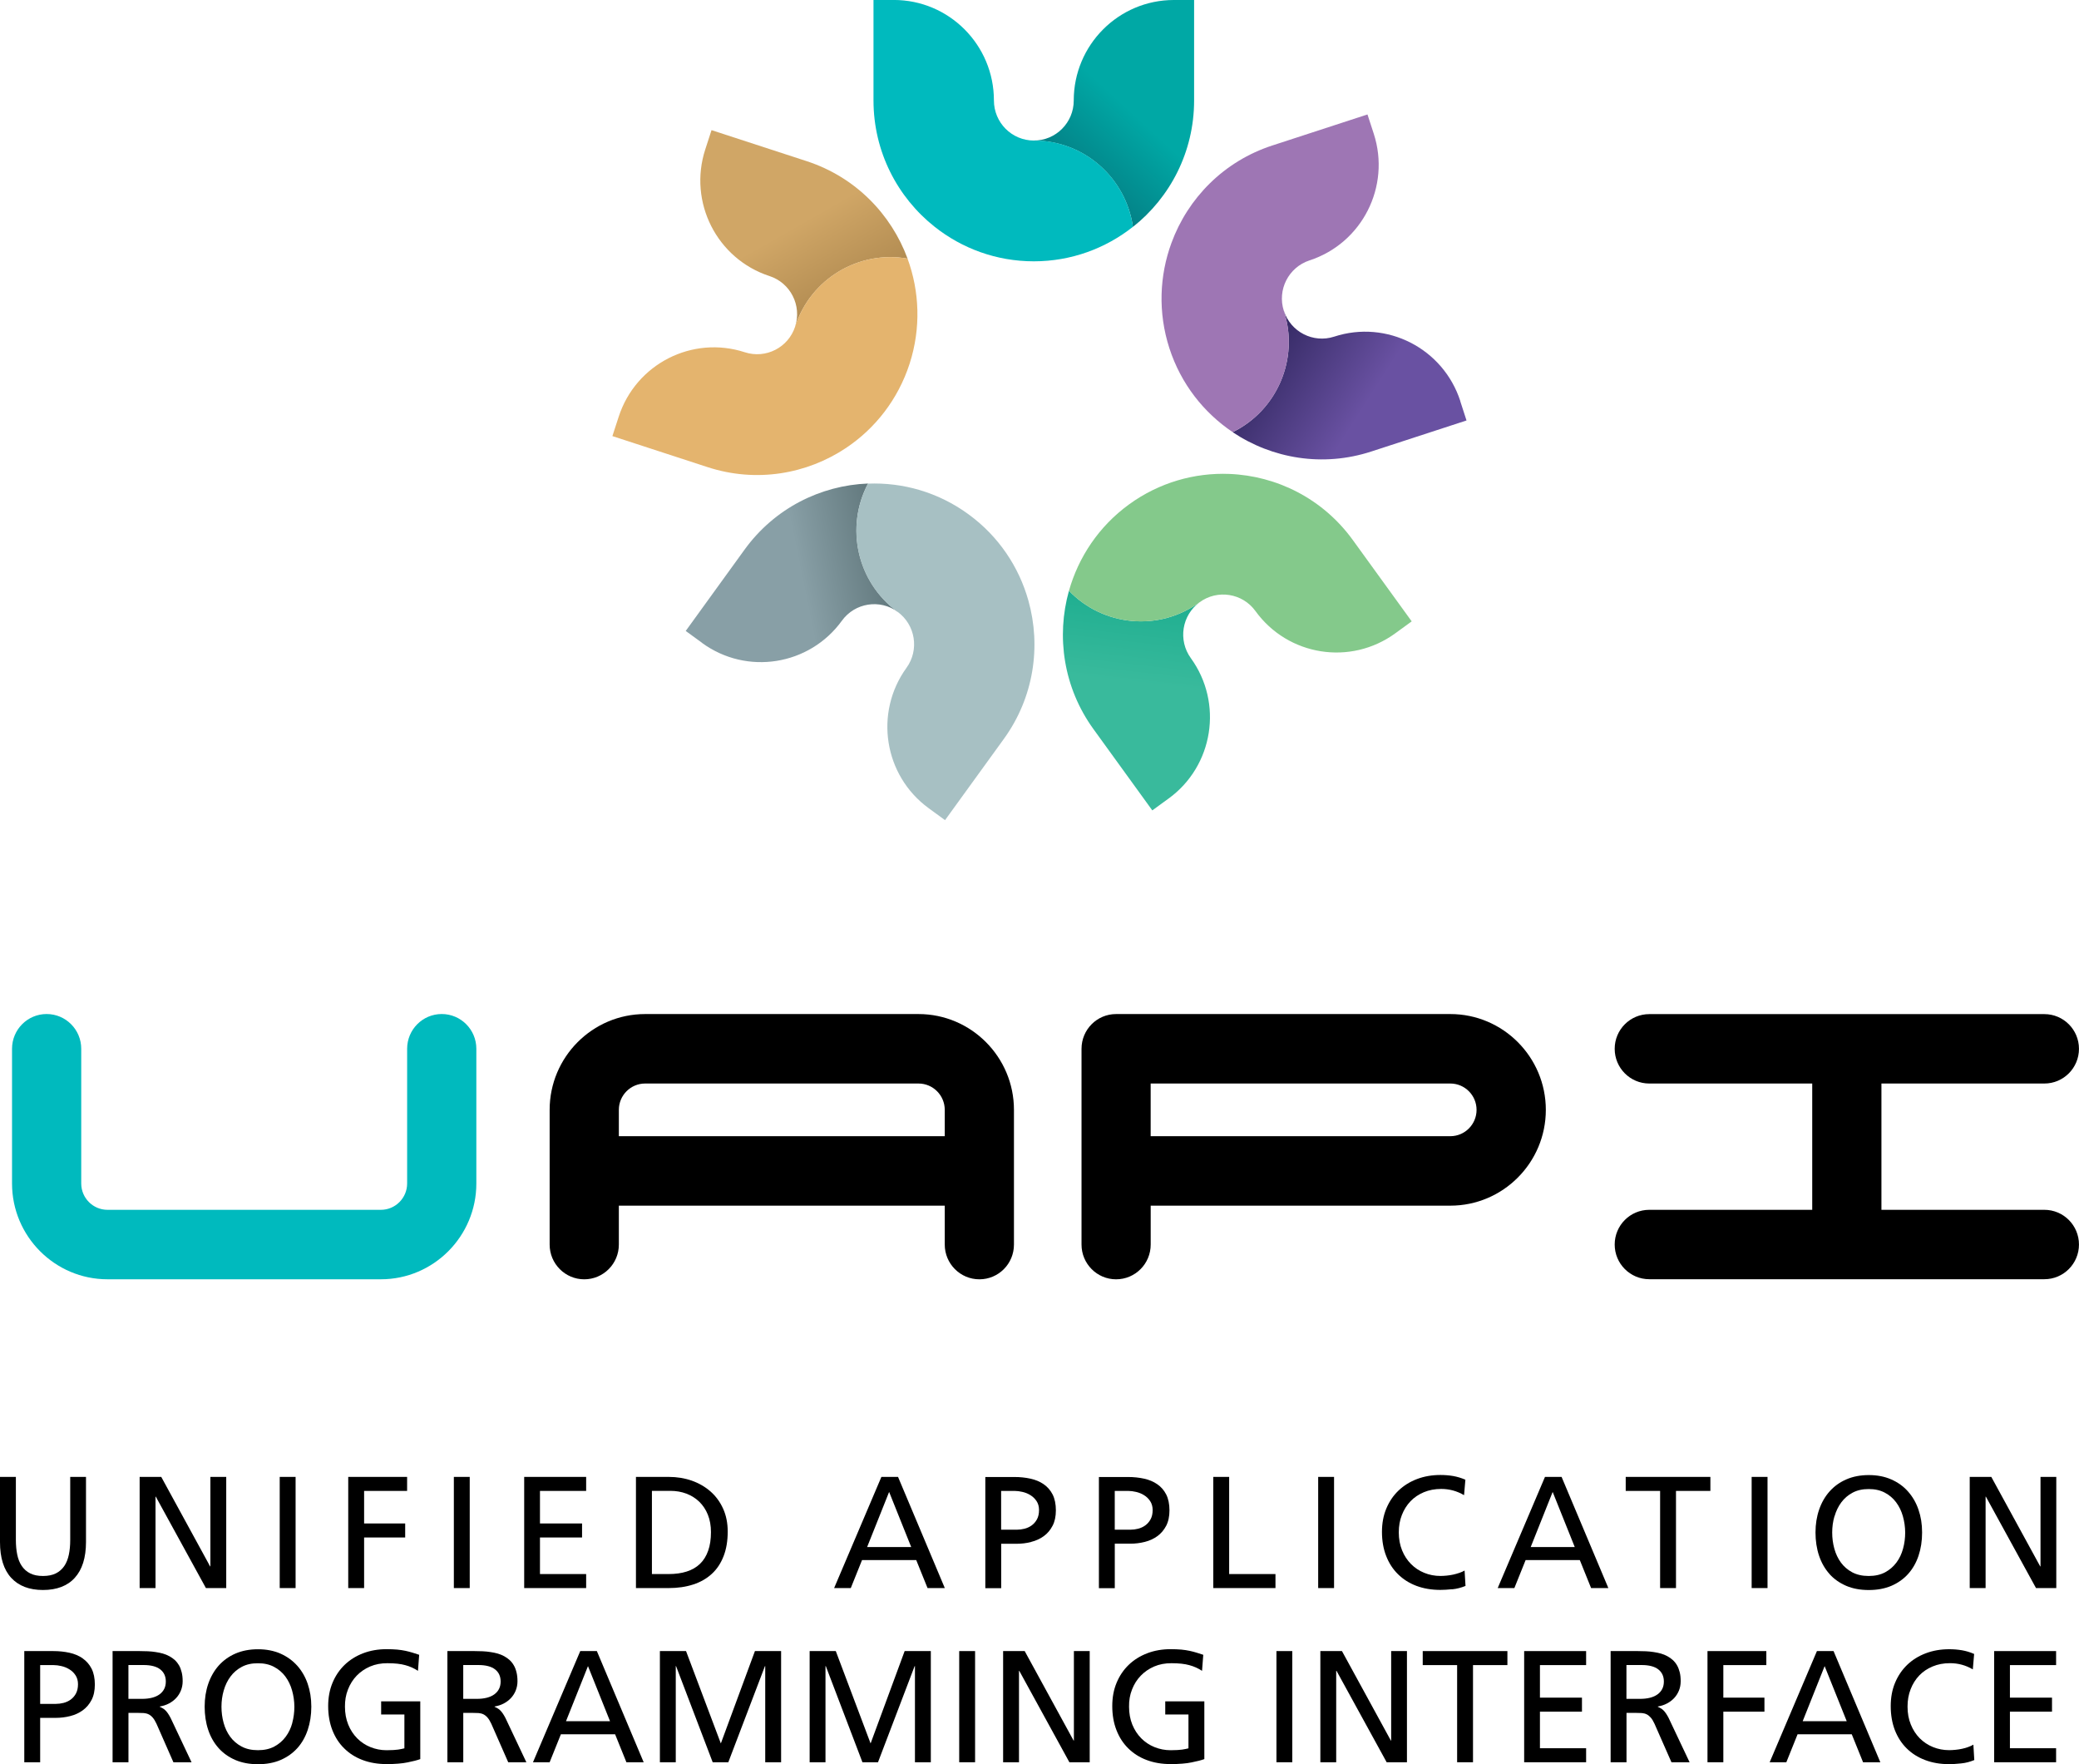 <svg width="66" height="56" viewBox="0 0 66 56" fill="none" xmlns="http://www.w3.org/2000/svg">
<g clip-path="url(#clip0_798_2596)">
<path d="M37.266 0C35.51 0 34.087 1.428 34.087 3.19C34.087 3.893 33.52 4.462 32.819 4.462C34.422 4.462 35.747 5.654 35.966 7.203C37.148 6.268 37.908 4.819 37.908 3.191V0H37.264H37.266Z" fill="url(#paint0_linear_798_2596)"/>
<path d="M32.821 4.461C32.12 4.461 31.553 3.891 31.553 3.188C31.553 1.427 30.13 -0.001 28.374 -0.001H27.73V3.188C27.73 4.816 28.491 6.265 29.673 7.2C30.539 7.885 31.63 8.295 32.819 8.295C34.007 8.295 35.099 7.885 35.966 7.2C35.748 5.651 34.424 4.459 32.819 4.459L32.821 4.461Z" fill="#00BABE"/>
<path d="M22.389 4.744C21.846 6.419 22.759 8.218 24.429 8.763C25.095 8.98 25.459 9.698 25.243 10.366C25.738 8.837 27.276 7.939 28.812 8.21C28.291 6.793 27.152 5.619 25.61 5.116L22.588 4.131L22.389 4.745V4.744Z" fill="url(#paint1_linear_798_2596)"/>
<path d="M25.243 10.365C25.027 11.033 24.311 11.398 23.646 11.182C21.976 10.637 20.183 11.554 19.641 13.229L19.441 13.843L22.463 14.828C24.007 15.331 25.614 15.053 26.866 14.214C27.782 13.599 28.507 12.683 28.875 11.55C29.242 10.416 29.191 9.246 28.811 8.209C27.275 7.938 25.737 8.834 25.242 10.365H25.243Z" fill="#E4B46E"/>
<path d="M22.288 20.409C23.708 21.444 25.695 21.128 26.727 19.703C27.138 19.135 27.931 19.008 28.498 19.421C27.201 18.475 26.827 16.73 27.558 15.348C26.053 15.406 24.59 16.131 23.636 17.448L21.769 20.028L22.289 20.407L22.288 20.409Z" fill="url(#paint2_linear_798_2596)"/>
<path d="M28.496 19.422C29.063 19.835 29.189 20.631 28.777 21.199C27.746 22.625 28.06 24.618 29.481 25.654L30.001 26.034L31.869 23.454C32.822 22.137 33.056 20.516 32.647 19.063C32.348 17.998 31.704 17.022 30.742 16.322C29.781 15.621 28.657 15.308 27.555 15.352C26.824 16.733 27.198 18.479 28.495 19.425L28.496 19.422Z" fill="#A7C0C3"/>
<path d="M37.101 25.346C38.522 24.311 38.836 22.316 37.804 20.891C37.393 20.323 37.518 19.527 38.086 19.114C36.788 20.06 35.018 19.878 33.935 18.753C33.527 20.207 33.76 21.827 34.713 23.144L36.581 25.724L37.101 25.345V25.346Z" fill="url(#paint3_linear_798_2596)"/>
<path d="M38.085 19.115C38.651 18.703 39.445 18.828 39.856 19.397C40.887 20.823 42.875 21.138 44.295 20.103L44.816 19.724L42.948 17.144C41.995 15.827 40.531 15.103 39.027 15.044C37.925 15.001 36.802 15.313 35.84 16.013C34.879 16.713 34.236 17.69 33.935 18.754C35.018 19.879 36.788 20.061 38.085 19.115Z" fill="#84C98B"/>
<path d="M46.36 12.733C45.817 11.058 44.025 10.141 42.355 10.686C41.689 10.902 40.975 10.537 40.758 9.869C41.253 11.398 40.533 13.032 39.132 13.718C40.384 14.557 41.992 14.835 43.534 14.332L46.556 13.347L46.357 12.733H46.36Z" fill="url(#paint4_linear_798_2596)"/>
<path d="M40.757 9.869C40.541 9.201 40.906 8.484 41.571 8.266C43.241 7.721 44.154 5.922 43.612 4.247L43.412 3.633L40.391 4.618C38.847 5.121 37.709 6.294 37.189 7.711C36.808 8.749 36.757 9.919 37.123 11.053C37.49 12.186 38.216 13.101 39.133 13.717C40.535 13.031 41.254 11.398 40.759 9.867L40.757 9.869Z" fill="#9E76B4"/>
<path d="M12.09 40.608H3.412C1.741 40.608 0.382 39.243 0.382 37.567V33.291C0.382 32.682 0.873 32.188 1.48 32.188C2.086 32.188 2.579 32.681 2.579 33.291V37.567C2.579 38.028 2.953 38.403 3.412 38.403H12.092C12.551 38.403 12.925 38.028 12.925 37.567V33.291C12.925 32.682 13.417 32.188 14.023 32.188C14.629 32.188 15.122 32.681 15.122 33.291V37.567C15.122 39.243 13.763 40.608 12.092 40.608H12.09Z" fill="#00BABE"/>
<path d="M29.159 32.189H20.48C18.809 32.189 17.449 33.553 17.449 35.23V39.506C17.449 40.114 17.941 40.609 18.547 40.609C19.153 40.609 19.646 40.116 19.646 39.506V38.271H29.992V39.506C29.992 40.114 30.484 40.609 31.092 40.609C31.699 40.609 32.189 40.116 32.189 39.506V35.23C32.189 33.553 30.83 32.189 29.159 32.189ZM19.646 36.066V35.23C19.646 34.769 20.02 34.394 20.48 34.394H29.159C29.619 34.394 29.992 34.769 29.992 35.23V36.066H19.646Z" fill="black"/>
<path d="M46.042 32.189H35.431C34.825 32.189 34.334 32.682 34.334 33.292V39.506C34.334 40.114 34.825 40.609 35.431 40.609C36.038 40.609 36.53 40.116 36.53 39.506V38.271H46.043C47.714 38.271 49.074 36.907 49.074 35.23C49.074 33.553 47.714 32.189 46.043 32.189H46.042ZM46.042 36.066H36.529V34.394H46.042C46.502 34.394 46.875 34.769 46.875 35.23C46.875 35.691 46.502 36.066 46.042 36.066Z" fill="black"/>
<path d="M64.901 38.403H59.728V34.394H64.901C65.507 34.394 65.999 33.901 65.999 33.292C65.999 32.684 65.507 32.191 64.901 32.191H52.358C51.751 32.191 51.26 32.684 51.26 33.292C51.26 33.901 51.751 34.394 52.358 34.394H57.531V38.403H52.358C51.751 38.403 51.26 38.896 51.26 39.505C51.26 40.113 51.751 40.606 52.358 40.606H64.901C65.507 40.606 65.999 40.113 65.999 39.505C65.999 38.896 65.507 38.403 64.901 38.403Z" fill="black"/>
<path d="M1.946 50.374C2.117 50.308 2.259 50.213 2.375 50.083C2.492 49.954 2.58 49.796 2.64 49.607C2.699 49.418 2.73 49.199 2.73 48.948V46.881H2.229V48.886C2.229 49.054 2.215 49.208 2.186 49.347C2.157 49.486 2.11 49.607 2.042 49.708C1.974 49.808 1.885 49.888 1.775 49.943C1.664 49.999 1.527 50.026 1.365 50.026C1.203 50.026 1.066 49.999 0.957 49.943C0.847 49.888 0.759 49.808 0.691 49.708C0.623 49.608 0.576 49.487 0.547 49.347C0.518 49.207 0.504 49.053 0.504 48.886V46.881H0V48.948C0 49.447 0.118 49.825 0.354 50.083C0.592 50.342 0.929 50.471 1.365 50.471C1.582 50.471 1.777 50.439 1.946 50.374Z" fill="black"/>
<path d="M4.937 47.508H4.946L6.537 50.41H7.182V46.881H6.679V49.721H6.67L5.119 46.881H4.433V50.41H4.937V47.508Z" fill="black"/>
<path d="M9.384 46.881H8.88V50.41H9.384V46.881Z" fill="black"/>
<path d="M11.559 48.804H12.863V48.359H11.559V47.326H12.924V46.881H11.055V50.41H11.559V48.804Z" fill="black"/>
<path d="M14.912 46.881H14.408V50.41H14.912V46.881Z" fill="black"/>
<path d="M18.608 49.965H17.142V48.804H18.478V48.359H17.142V47.326H18.608V46.881H16.641V50.41H18.608V49.965Z" fill="black"/>
<path d="M22.008 50.296C22.239 50.221 22.436 50.107 22.598 49.958C22.76 49.81 22.884 49.622 22.971 49.397C23.059 49.172 23.102 48.912 23.102 48.616C23.102 48.346 23.053 48.102 22.955 47.887C22.857 47.672 22.724 47.491 22.553 47.341C22.383 47.193 22.185 47.079 21.958 46.999C21.731 46.92 21.488 46.881 21.227 46.881H20.189V50.41H21.227C21.515 50.41 21.775 50.372 22.007 50.296H22.008ZM20.696 49.965V47.324H21.284C21.465 47.324 21.636 47.354 21.792 47.413C21.948 47.473 22.084 47.558 22.2 47.67C22.315 47.783 22.407 47.919 22.472 48.082C22.537 48.244 22.57 48.428 22.57 48.633C22.57 48.861 22.541 49.058 22.481 49.225C22.422 49.392 22.336 49.531 22.223 49.64C22.109 49.75 21.968 49.832 21.8 49.885C21.633 49.939 21.442 49.965 21.224 49.965H20.696Z" fill="black"/>
<path d="M27.981 46.881L26.48 50.41H27.009L27.366 49.522H29.087L29.446 50.41H29.994L28.509 46.881H27.98H27.981ZM27.528 49.107L28.226 47.358L28.927 49.107H27.527H27.528Z" fill="black"/>
<path d="M32.737 48.944C32.887 48.907 33.019 48.846 33.135 48.762C33.25 48.679 33.344 48.569 33.414 48.434C33.485 48.3 33.52 48.136 33.52 47.941C33.52 47.747 33.485 47.573 33.416 47.438C33.347 47.304 33.251 47.195 33.132 47.113C33.013 47.031 32.873 46.972 32.713 46.937C32.553 46.902 32.383 46.884 32.202 46.884H31.28V50.413H31.784V49.004H32.275C32.434 49.004 32.588 48.984 32.737 48.947V48.944ZM31.784 47.326H32.211C32.289 47.326 32.372 47.337 32.462 47.358C32.552 47.379 32.636 47.413 32.714 47.462C32.791 47.509 32.856 47.573 32.908 47.651C32.959 47.729 32.985 47.823 32.985 47.933C32.985 48.05 32.963 48.148 32.919 48.229C32.874 48.309 32.818 48.373 32.75 48.422C32.682 48.471 32.606 48.505 32.524 48.526C32.441 48.547 32.361 48.557 32.282 48.557H31.782V47.326H31.784Z" fill="black"/>
<path d="M35.39 49.001H35.882C36.041 49.001 36.194 48.982 36.344 48.944C36.493 48.907 36.625 48.846 36.741 48.762C36.856 48.679 36.95 48.569 37.021 48.434C37.091 48.3 37.126 48.136 37.126 47.941C37.126 47.747 37.091 47.573 37.022 47.438C36.953 47.304 36.858 47.195 36.738 47.113C36.619 47.031 36.48 46.972 36.319 46.937C36.16 46.902 35.989 46.884 35.808 46.884H34.886V50.413H35.39V49.004V49.001ZM35.39 47.326H35.818C35.895 47.326 35.978 47.337 36.068 47.358C36.158 47.379 36.243 47.413 36.32 47.462C36.398 47.509 36.463 47.573 36.514 47.651C36.565 47.729 36.592 47.823 36.592 47.933C36.592 48.05 36.57 48.148 36.525 48.229C36.481 48.309 36.424 48.373 36.356 48.422C36.288 48.471 36.212 48.505 36.131 48.526C36.048 48.547 35.967 48.557 35.889 48.557H35.389V47.326H35.39Z" fill="black"/>
<path d="M39.021 46.881H38.517V50.41H40.491V49.965H39.021V46.881Z" fill="black"/>
<path d="M42.351 46.881H41.847V50.41H42.351V46.881Z" fill="black"/>
<path d="M46.102 50.449C46.175 50.442 46.247 50.429 46.316 50.411C46.386 50.393 46.455 50.37 46.524 50.342L46.495 49.853C46.451 49.879 46.398 49.904 46.336 49.925C46.273 49.947 46.208 49.965 46.139 49.981C46.07 49.996 46.001 50.007 45.929 50.014C45.857 50.021 45.79 50.025 45.728 50.025C45.547 50.025 45.375 49.992 45.214 49.926C45.054 49.861 44.914 49.768 44.794 49.647C44.675 49.526 44.579 49.382 44.51 49.211C44.441 49.04 44.406 48.851 44.406 48.644C44.406 48.437 44.438 48.261 44.503 48.093C44.568 47.925 44.659 47.779 44.777 47.655C44.895 47.531 45.037 47.437 45.202 47.367C45.368 47.298 45.551 47.263 45.753 47.263C46.013 47.263 46.255 47.329 46.478 47.461L46.52 46.97C46.392 46.915 46.262 46.876 46.132 46.853C46.002 46.831 45.866 46.82 45.728 46.82C45.459 46.82 45.212 46.863 44.985 46.949C44.758 47.035 44.561 47.158 44.396 47.316C44.231 47.474 44.103 47.663 44.01 47.886C43.917 48.108 43.872 48.355 43.872 48.629C43.872 48.903 43.916 49.164 44.005 49.39C44.093 49.617 44.218 49.81 44.38 49.969C44.542 50.129 44.735 50.253 44.964 50.339C45.192 50.425 45.446 50.468 45.724 50.468C45.829 50.468 45.955 50.461 46.103 50.446L46.102 50.449Z" fill="black"/>
<path d="M49.047 46.881L47.546 50.41H48.075L48.432 49.522H50.153L50.511 50.41H51.059L49.574 46.881H49.045H49.047ZM48.594 49.107L49.291 47.358L49.992 49.107H48.592H48.594Z" fill="black"/>
<path d="M52.702 50.41H53.206V47.326H54.298V46.881H51.61V47.326H52.702V50.41Z" fill="black"/>
<path d="M56.112 46.881H55.608V50.41H56.112V46.881Z" fill="black"/>
<path d="M58.076 49.961C58.22 50.122 58.398 50.247 58.608 50.338C58.818 50.428 59.056 50.472 59.326 50.472C59.596 50.472 59.834 50.428 60.045 50.338C60.255 50.247 60.431 50.122 60.576 49.961C60.72 49.8 60.831 49.607 60.906 49.383C60.981 49.16 61.019 48.914 61.019 48.646C61.019 48.377 60.981 48.143 60.904 47.92C60.828 47.698 60.716 47.506 60.571 47.343C60.425 47.179 60.248 47.052 60.039 46.961C59.83 46.869 59.594 46.823 59.328 46.823C59.062 46.823 58.822 46.869 58.612 46.961C58.402 47.052 58.226 47.18 58.081 47.343C57.937 47.505 57.826 47.698 57.75 47.92C57.673 48.143 57.635 48.384 57.635 48.646C57.635 48.907 57.672 49.16 57.748 49.383C57.823 49.607 57.934 49.8 58.078 49.961H58.076ZM58.24 48.13C58.288 47.964 58.36 47.815 58.456 47.687C58.551 47.559 58.672 47.456 58.816 47.38C58.96 47.304 59.13 47.266 59.325 47.267C59.519 47.266 59.688 47.304 59.833 47.38C59.978 47.456 60.099 47.559 60.194 47.687C60.29 47.815 60.362 47.964 60.409 48.13C60.456 48.297 60.481 48.469 60.482 48.647C60.482 48.823 60.46 48.994 60.414 49.16C60.369 49.325 60.3 49.472 60.204 49.6C60.108 49.728 59.989 49.832 59.844 49.91C59.699 49.987 59.526 50.026 59.324 50.026C59.121 50.026 58.949 49.987 58.802 49.91C58.656 49.832 58.536 49.728 58.442 49.6C58.348 49.472 58.279 49.325 58.233 49.16C58.187 48.994 58.165 48.823 58.165 48.647C58.165 48.471 58.188 48.297 58.237 48.13H58.24Z" fill="black"/>
<path d="M64.778 46.881V49.721H64.768L63.216 46.881H62.531V50.41H63.035V47.508H63.044L64.635 50.41H65.279V46.881H64.778Z" fill="black"/>
<path d="M2.623 52.639C2.504 52.558 2.364 52.498 2.204 52.463C2.045 52.428 1.874 52.41 1.693 52.41H0.771V55.939H1.275V54.53H1.766C1.926 54.53 2.079 54.511 2.229 54.473C2.378 54.436 2.51 54.375 2.626 54.291C2.741 54.208 2.835 54.098 2.906 53.963C2.976 53.829 3.011 53.665 3.011 53.47C3.011 53.276 2.976 53.102 2.907 52.967C2.838 52.833 2.742 52.724 2.623 52.642V52.639ZM2.411 53.758C2.367 53.838 2.31 53.902 2.243 53.951C2.175 54 2.099 54.034 2.017 54.055C1.934 54.076 1.854 54.086 1.775 54.086H1.275V52.855H1.703C1.78 52.855 1.863 52.866 1.953 52.887C2.043 52.908 2.128 52.942 2.205 52.991C2.283 53.038 2.348 53.102 2.399 53.18C2.45 53.258 2.476 53.352 2.476 53.462C2.476 53.579 2.454 53.677 2.41 53.758H2.411Z" fill="black"/>
<path d="M5.259 54.3C5.235 54.275 5.209 54.252 5.177 54.233C5.145 54.214 5.111 54.195 5.073 54.179V54.169C5.174 54.152 5.27 54.122 5.359 54.076C5.447 54.03 5.523 53.973 5.588 53.905C5.653 53.836 5.705 53.756 5.742 53.665C5.779 53.573 5.799 53.474 5.799 53.367C5.799 53.261 5.789 53.167 5.768 53.084C5.748 53.001 5.72 52.926 5.683 52.862C5.645 52.798 5.601 52.742 5.55 52.695C5.498 52.648 5.44 52.608 5.377 52.573C5.313 52.538 5.244 52.51 5.172 52.489C5.098 52.469 5.022 52.452 4.942 52.441C4.862 52.428 4.779 52.42 4.694 52.416C4.61 52.412 4.524 52.41 4.435 52.41H3.574V55.939H4.078V54.372H4.38C4.449 54.372 4.51 54.375 4.564 54.377C4.618 54.382 4.669 54.394 4.715 54.416C4.761 54.438 4.805 54.472 4.846 54.519C4.888 54.566 4.928 54.632 4.967 54.715L5.505 55.939H6.081L5.417 54.534C5.361 54.427 5.309 54.35 5.259 54.3ZM4.504 53.927H4.077V52.853H4.558C4.792 52.853 4.97 52.899 5.087 52.991C5.205 53.083 5.264 53.211 5.264 53.376C5.264 53.55 5.198 53.684 5.067 53.782C4.935 53.879 4.747 53.927 4.504 53.927Z" fill="black"/>
<path d="M9.433 52.871C9.287 52.709 9.11 52.581 8.901 52.489C8.692 52.398 8.455 52.352 8.19 52.352C7.924 52.352 7.684 52.398 7.474 52.489C7.263 52.581 7.088 52.709 6.942 52.871C6.798 53.034 6.688 53.227 6.611 53.449C6.535 53.672 6.497 53.913 6.497 54.175C6.497 54.436 6.534 54.689 6.61 54.912C6.685 55.136 6.796 55.329 6.94 55.49C7.084 55.651 7.261 55.776 7.471 55.867C7.682 55.957 7.92 56.001 8.19 56.001C8.46 56.001 8.698 55.957 8.908 55.867C9.118 55.776 9.294 55.651 9.44 55.49C9.584 55.329 9.694 55.136 9.769 54.912C9.844 54.689 9.883 54.443 9.883 54.175C9.883 53.907 9.844 53.672 9.768 53.449C9.692 53.227 9.579 53.035 9.434 52.871H9.433ZM9.28 54.689C9.235 54.854 9.166 55.001 9.07 55.129C8.975 55.257 8.855 55.361 8.71 55.439C8.565 55.517 8.392 55.556 8.19 55.556C7.987 55.556 7.814 55.517 7.668 55.439C7.522 55.361 7.402 55.257 7.308 55.129C7.214 55.001 7.144 54.854 7.099 54.689C7.053 54.523 7.031 54.352 7.031 54.176C7.031 53.999 7.054 53.826 7.103 53.659C7.151 53.492 7.223 53.344 7.319 53.216C7.414 53.088 7.535 52.985 7.679 52.909C7.823 52.833 7.993 52.795 8.188 52.797C8.382 52.795 8.551 52.833 8.696 52.909C8.842 52.985 8.962 53.088 9.058 53.216C9.153 53.344 9.225 53.492 9.272 53.659C9.319 53.826 9.344 53.998 9.345 54.176C9.345 54.352 9.323 54.523 9.278 54.689H9.28Z" fill="black"/>
<path d="M12.098 54.423H12.838V55.497C12.806 55.504 12.776 55.511 12.745 55.518C12.715 55.525 12.679 55.532 12.639 55.537C12.597 55.543 12.549 55.547 12.491 55.551C12.433 55.554 12.361 55.557 12.273 55.557C12.092 55.557 11.92 55.523 11.76 55.458C11.599 55.393 11.46 55.3 11.339 55.179C11.22 55.058 11.124 54.914 11.055 54.743C10.986 54.572 10.951 54.383 10.951 54.176C10.949 53.981 10.979 53.8 11.046 53.631C11.111 53.463 11.203 53.316 11.322 53.192C11.441 53.069 11.584 52.97 11.75 52.899C11.916 52.828 12.099 52.794 12.3 52.795C12.532 52.795 12.721 52.816 12.863 52.856C13.011 52.895 13.146 52.956 13.269 53.037L13.307 52.528C13.234 52.503 13.162 52.481 13.093 52.459C13.024 52.438 12.95 52.419 12.873 52.402C12.795 52.385 12.708 52.373 12.613 52.363C12.517 52.355 12.404 52.349 12.275 52.349C12.006 52.349 11.758 52.392 11.531 52.478C11.304 52.565 11.108 52.687 10.943 52.845C10.778 53.004 10.65 53.192 10.557 53.415C10.464 53.637 10.418 53.884 10.418 54.158C10.418 54.432 10.463 54.693 10.551 54.919C10.64 55.146 10.764 55.339 10.927 55.498C11.088 55.658 11.282 55.782 11.511 55.868C11.739 55.954 11.992 55.997 12.271 55.997C12.411 55.997 12.535 55.993 12.646 55.983C12.757 55.974 12.855 55.961 12.939 55.943C13.114 55.908 13.248 55.874 13.342 55.839V54.005H12.1V54.419L12.098 54.423Z" fill="black"/>
<path d="M15.888 54.3C15.864 54.275 15.838 54.252 15.806 54.233C15.774 54.214 15.74 54.195 15.702 54.179V54.169C15.803 54.152 15.899 54.122 15.988 54.076C16.076 54.03 16.152 53.973 16.217 53.905C16.282 53.836 16.334 53.756 16.371 53.665C16.408 53.573 16.428 53.474 16.428 53.367C16.428 53.261 16.418 53.167 16.397 53.084C16.377 53.001 16.349 52.926 16.311 52.862C16.274 52.798 16.23 52.742 16.178 52.695C16.127 52.648 16.069 52.608 16.006 52.573C15.942 52.538 15.873 52.51 15.801 52.489C15.727 52.469 15.651 52.452 15.571 52.441C15.491 52.428 15.408 52.42 15.323 52.416C15.239 52.412 15.153 52.41 15.064 52.41H14.203V55.939H14.707V54.372H15.009C15.078 54.372 15.139 54.375 15.193 54.377C15.247 54.382 15.298 54.394 15.344 54.416C15.389 54.438 15.434 54.472 15.475 54.519C15.517 54.566 15.557 54.632 15.596 54.715L16.134 55.939H16.71L16.046 54.534C15.99 54.427 15.938 54.35 15.888 54.3ZM15.133 53.927H14.706V52.853H15.187C15.421 52.853 15.598 52.899 15.716 52.991C15.834 53.083 15.893 53.211 15.893 53.376C15.893 53.55 15.827 53.684 15.695 53.782C15.564 53.879 15.376 53.927 15.133 53.927Z" fill="black"/>
<path d="M18.421 52.41L16.92 55.939H17.449L17.806 55.051H19.527L19.886 55.939H20.434L18.948 52.41H18.42H18.421ZM17.968 54.636L18.666 52.887L19.366 54.636H17.967H17.968Z" fill="black"/>
<path d="M22.884 55.342L21.779 52.41H20.949V55.939H21.453V52.887H21.462L22.625 55.939H23.121L24.284 52.887H24.293V55.939H24.797V52.41H23.966L22.884 55.342Z" fill="black"/>
<path d="M27.638 55.342L26.533 52.41H25.703V55.939H26.206V52.887H26.216L27.379 55.939H27.873L29.036 52.887H29.046V55.939H29.55V52.41H28.719L27.638 55.342Z" fill="black"/>
<path d="M30.955 52.41H30.451V55.939H30.955V52.41Z" fill="black"/>
<path d="M34.092 55.25H34.082L32.53 52.41H31.845V55.939H32.349V53.037H32.358L33.949 55.939H34.594V52.41H34.092V55.25Z" fill="black"/>
<path d="M36.989 54.423H37.729V55.497C37.697 55.504 37.667 55.511 37.637 55.518C37.606 55.525 37.57 55.532 37.53 55.537C37.489 55.543 37.44 55.547 37.382 55.551C37.324 55.554 37.252 55.557 37.165 55.557C36.983 55.557 36.812 55.523 36.651 55.458C36.49 55.393 36.351 55.3 36.23 55.179C36.111 55.058 36.016 54.914 35.946 54.743C35.877 54.572 35.843 54.383 35.843 54.176C35.84 53.981 35.87 53.8 35.937 53.631C36.002 53.463 36.094 53.316 36.214 53.192C36.333 53.069 36.475 52.97 36.641 52.899C36.807 52.828 36.99 52.794 37.191 52.795C37.423 52.795 37.612 52.816 37.754 52.856C37.902 52.895 38.037 52.956 38.16 53.037L38.199 52.528C38.125 52.503 38.053 52.481 37.984 52.459C37.915 52.438 37.842 52.419 37.764 52.402C37.686 52.385 37.599 52.373 37.504 52.363C37.408 52.355 37.295 52.349 37.166 52.349C36.897 52.349 36.65 52.392 36.423 52.478C36.196 52.565 35.999 52.687 35.834 52.845C35.669 53.004 35.541 53.192 35.448 53.415C35.355 53.637 35.31 53.884 35.31 54.158C35.31 54.432 35.354 54.693 35.443 54.919C35.531 55.146 35.656 55.339 35.818 55.498C35.98 55.658 36.173 55.782 36.402 55.868C36.63 55.954 36.883 55.997 37.162 55.997C37.302 55.997 37.426 55.993 37.537 55.983C37.648 55.974 37.746 55.961 37.83 55.943C38.005 55.908 38.139 55.874 38.233 55.839V54.005H36.992V54.419L36.989 54.423Z" fill="black"/>
<path d="M41.025 52.41H40.522V55.939H41.025V52.41Z" fill="black"/>
<path d="M44.164 55.25H44.154L42.602 52.41H41.916V55.939H42.419V53.037H42.429L44.021 55.939H44.665V52.41H44.164V55.25Z" fill="black"/>
<path d="M45.166 52.855H46.258V55.939H46.762V52.855H47.854V52.41H45.166V52.855Z" fill="black"/>
<path d="M48.386 55.939H50.353V55.494H48.887V54.333H50.221V53.888H48.887V52.855H50.353V52.41H48.386V55.939Z" fill="black"/>
<path d="M52.816 54.3C52.792 54.275 52.766 54.252 52.734 54.233C52.702 54.214 52.667 54.195 52.63 54.179V54.169C52.731 54.152 52.827 54.122 52.915 54.076C53.004 54.03 53.08 53.973 53.145 53.905C53.21 53.836 53.261 53.756 53.299 53.665C53.336 53.573 53.355 53.474 53.355 53.367C53.355 53.261 53.346 53.167 53.325 53.084C53.304 53.001 53.276 52.926 53.239 52.862C53.202 52.798 53.157 52.742 53.106 52.695C53.055 52.648 52.997 52.608 52.933 52.573C52.87 52.538 52.8 52.51 52.728 52.489C52.655 52.469 52.579 52.452 52.499 52.441C52.418 52.428 52.335 52.42 52.251 52.416C52.166 52.412 52.081 52.41 51.992 52.41H51.131V55.939H51.635V54.372H51.937C52.006 54.372 52.067 54.375 52.121 54.377C52.175 54.382 52.226 54.394 52.272 54.416C52.317 54.438 52.361 54.472 52.403 54.519C52.445 54.566 52.485 54.632 52.523 54.715L53.062 55.939H53.638L52.973 54.534C52.918 54.427 52.865 54.35 52.816 54.3ZM52.061 53.927H51.633V52.853H52.115C52.349 52.853 52.526 52.899 52.644 52.991C52.762 53.083 52.821 53.211 52.821 53.376C52.821 53.55 52.755 53.684 52.623 53.782C52.492 53.879 52.303 53.927 52.061 53.927Z" fill="black"/>
<path d="M54.206 55.939H54.709V54.333H56.014V53.888H54.709V52.855H56.074V52.41H54.206V55.939Z" fill="black"/>
<path d="M57.68 52.41L56.18 55.939H56.709L57.066 55.051H58.786L59.145 55.939H59.693L58.208 52.41H57.679H57.68ZM57.228 54.636L57.925 52.887L58.626 54.636H57.226H57.228Z" fill="black"/>
<path d="M62.486 55.455C62.424 55.478 62.359 55.496 62.29 55.511C62.221 55.526 62.151 55.537 62.08 55.544C62.008 55.551 61.941 55.555 61.879 55.555C61.697 55.555 61.526 55.522 61.365 55.457C61.205 55.392 61.065 55.298 60.944 55.178C60.825 55.057 60.73 54.912 60.661 54.741C60.591 54.571 60.557 54.382 60.557 54.175C60.557 53.968 60.589 53.791 60.654 53.623C60.719 53.455 60.81 53.309 60.928 53.185C61.045 53.062 61.188 52.967 61.353 52.898C61.519 52.828 61.702 52.794 61.904 52.794C62.164 52.794 62.406 52.859 62.629 52.991L62.671 52.501C62.543 52.445 62.413 52.406 62.283 52.384C62.153 52.362 62.017 52.351 61.879 52.351C61.61 52.351 61.362 52.394 61.136 52.48C60.908 52.566 60.712 52.688 60.547 52.846C60.382 53.005 60.254 53.194 60.161 53.416C60.068 53.638 60.023 53.886 60.023 54.159C60.023 54.433 60.067 54.694 60.155 54.921C60.244 55.147 60.368 55.34 60.531 55.5C60.693 55.66 60.886 55.783 61.115 55.869C61.343 55.956 61.596 55.999 61.875 55.999C61.98 55.999 62.106 55.992 62.254 55.976C62.327 55.969 62.399 55.957 62.468 55.939C62.538 55.921 62.607 55.897 62.676 55.869L62.647 55.38C62.603 55.407 62.55 55.432 62.488 55.453L62.486 55.455Z" fill="black"/>
<path d="M63.306 55.939H65.273V55.494H63.807V54.333H65.143V53.888H63.807V52.855H65.273V52.41H63.306V55.939Z" fill="black"/>
</g>
<defs>
<linearGradient id="paint0_linear_798_2596" x1="35.97" y1="3.592" x2="32.678" y2="7.176" gradientUnits="userSpaceOnUse">
<stop stop-color="#00A8A5"/>
<stop offset="1" stop-color="#07616D"/>
</linearGradient>
<linearGradient id="paint1_linear_798_2596" x1="25.391" y1="7.092" x2="27.8" y2="11.324" gradientUnits="userSpaceOnUse">
<stop stop-color="#D0A666"/>
<stop offset="1" stop-color="#9A7742"/>
</linearGradient>
<linearGradient id="paint2_linear_798_2596" x1="25.44" y1="18.267" x2="30.2" y2="17.297" gradientUnits="userSpaceOnUse">
<stop stop-color="#889FA6"/>
<stop offset="1" stop-color="#43595C"/>
</linearGradient>
<linearGradient id="paint3_linear_798_2596" x1="36.046" y1="21.675" x2="36.595" y2="16.832" gradientUnits="userSpaceOnUse">
<stop stop-color="#39BA9C"/>
<stop offset="1" stop-color="#0AA587"/>
</linearGradient>
<linearGradient id="paint4_linear_798_2596" x1="38.731" y1="10.213" x2="43.203" y2="13.07" gradientUnits="userSpaceOnUse">
<stop stop-color="#1D1848"/>
<stop offset="1" stop-color="#6951A2"/>
</linearGradient>
<clipPath id="clip0_798_2596">
<rect width="66" height="56" fill="white"/>
</clipPath>
</defs>
</svg>
